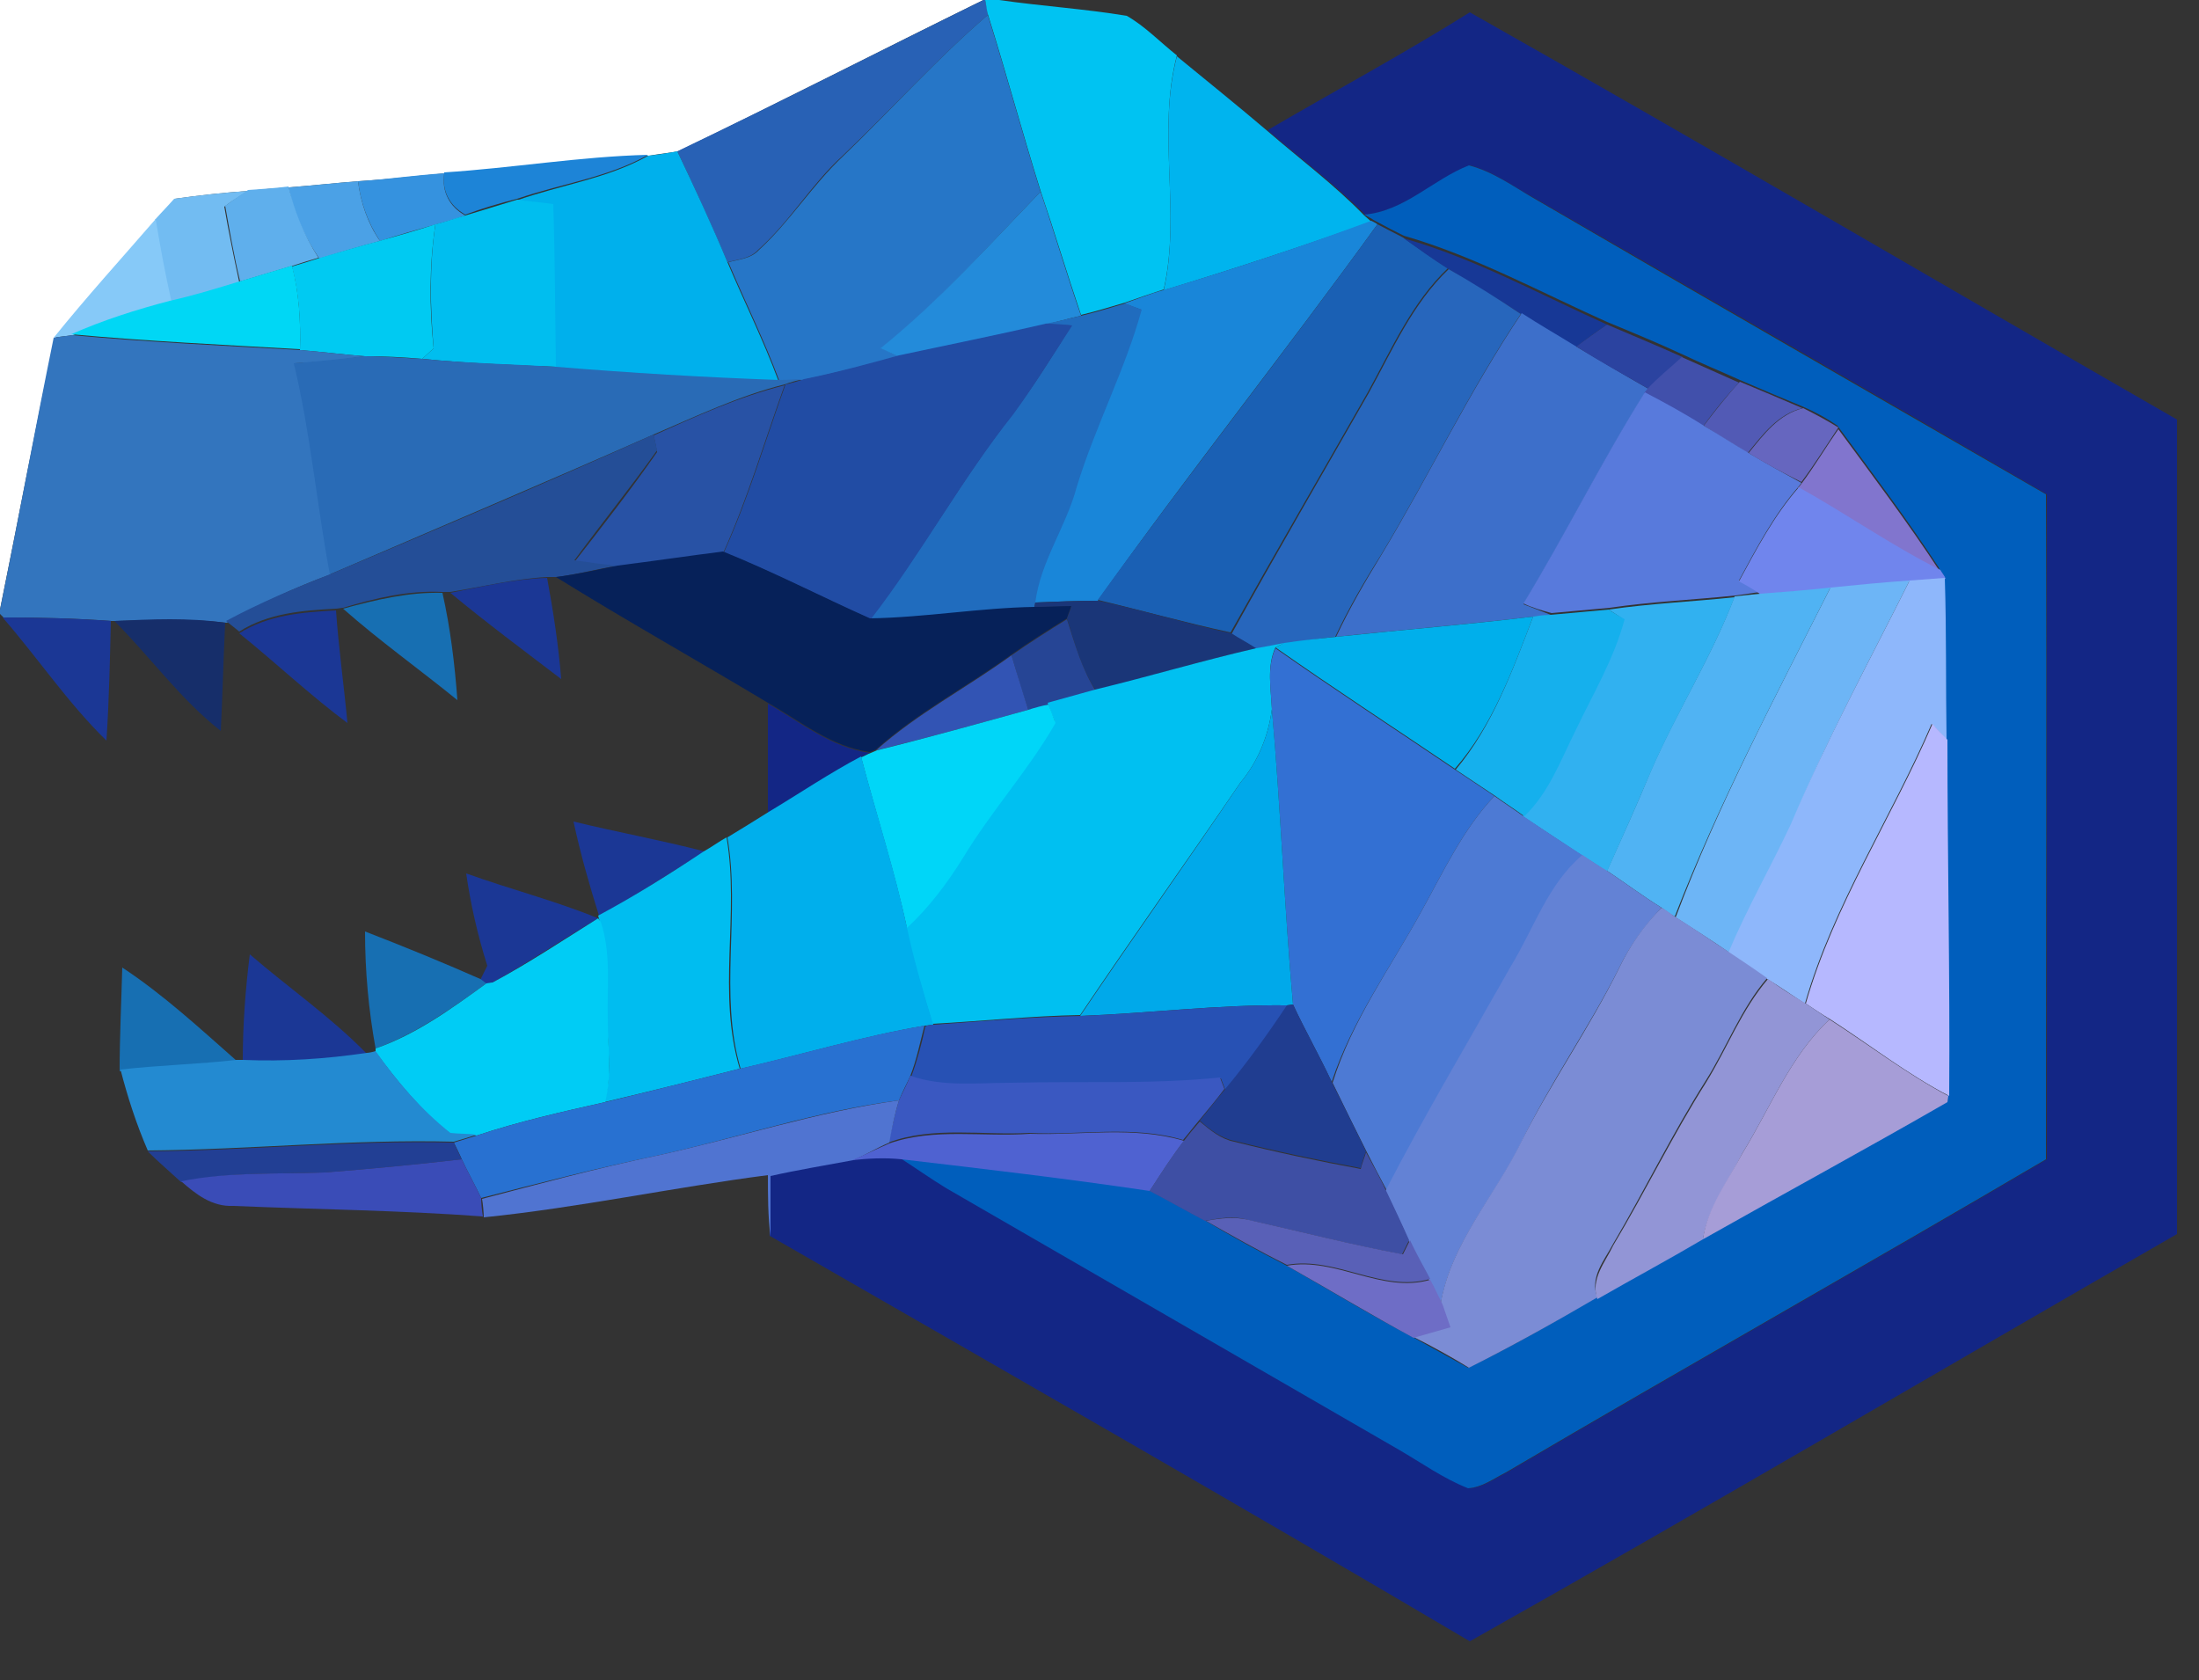 <?xml version="1.0" encoding="utf-8"?>
<!-- Generator: Adobe Illustrator 26.0.3, SVG Export Plug-In . SVG Version: 6.00 Build 0)  -->
<svg version="1.1" id="Layer_1" xmlns="http://www.w3.org/2000/svg" xmlns:xlink="http://www.w3.org/1999/xlink" x="0px" y="0px"
	 viewBox="0 0 250 191" style="enable-background:new 0 0 250 191;" xml:space="preserve">
<rect x="0" y="0" width="250" height="191" fill="#333333" stroke="none"/>
<style type="text/css">
	.st0{fill:#FFFFFF;}
	.st1{fill:#2861B5;}
	.st2{fill:#00C3F2;}
	.st3{fill:#2676C7;}
	.st4{fill:#132685;}
	.st5{fill:#00B4EE;}
	.st6{fill:#1D84D7;}
	.st7{fill:#00B0EC;}
	.st8{fill:#005EBC;}
	.st9{fill:#3592DF;}
	.st10{fill:#4BA1E6;}
	.st11{fill:#72BCF2;}
	.st12{fill:#5FAFEC;}
	.st13{fill:#238BDA;}
	.st14{fill:#00BEEF;}
	.st15{fill:#86C9F8;}
	.st16{fill:#1986D9;}
	.st17{fill:#00CAF2;}
	.st18{fill:#1A60B4;}
	.st19{fill:#173896;}
	.st20{fill:#00D7F5;}
	.st21{fill:#2766BC;}
	.st22{fill:#206CBE;}
	.st23{fill:#3D6FCA;}
	.st24{fill:#214CA4;}
	.st25{fill:#2B43A0;}
	.st26{fill:#3375BE;}
	.st27{fill:#296BB6;}
	.st28{fill:#4150AB;}
	.st29{fill:#2852A5;}
	.st30{fill:#525AB5;}
	.st31{fill:#587ADC;}
	.st32{fill:#6666BF;}
	.st33{fill:#8175CE;}
	.st34{fill:#244E97;}
	.st35{fill:#7085ED;}
	.st36{fill:#062159;}
	.st37{fill:#1B3795;}
	.st38{fill:#6DB5F6;}
	.st39{fill:#8EB7FB;}
	.st40{fill:#176FB2;}
	.st41{fill:#50B3F3;}
	.st42{fill:#1A3678;}
	.st43{fill:#31B1F0;}
	.st44{fill:#162E6A;}
	.st45{fill:#00AFEB;}
	.st46{fill:#15B0ED;}
	.st47{fill:#264595;}
	.st48{fill:#00C0F1;}
	.st49{fill:#3370D3;}
	.st50{fill:#3254B4;}
	.st51{fill:#00D6F8;}
	.st52{fill:#00A9EA;}
	.st53{fill:#B6B8FF;}
	.st54{fill:#00AFEC;}
	.st55{fill:#4D7AD4;}
	.st56{fill:#00BDF0;}
	.st57{fill:#6382D5;}
	.st58{fill:#7B8CD5;}
	.st59{fill:#00CCF5;}
	.st60{fill:#9295D6;}
	.st61{fill:#2751B4;}
	.st62{fill:#203D90;}
	.st63{fill:#A69DD7;}
	.st64{fill:#2871D1;}
	.st65{fill:#238AD1;}
	.st66{fill:#3A58C1;}
	.st67{fill:#5074D1;}
	.st68{fill:#3E4FA4;}
	.st69{fill:#4F62D1;}
	.st70{fill:#223F94;}
	.st71{fill:#3A4CB7;}
	.st72{fill:#5960B7;}
	.st73{fill:#6E6DC6;}
</style>
<g id="_x23_ffffffff">
	<path class="st0" d="M0,0h111.8c-11.6,5.7-23.1,11.6-34.7,17.2c-1.1,0.2-2.2,0.3-3.3,0.5c-7.8,0.2-15.5,1.5-23.2,2
		c-3.3,0.3-6.5,0.7-9.8,0.9c-2.6,0.2-5.3,0.5-7.9,0.7c-1.5,0.1-3,0.2-4.6,0.4c-2.8,0.2-5.6,0.5-8.4,0.9c-0.7,0.8-1.4,1.6-2.1,2.4
		c-3.9,4.4-7.9,8.8-11.6,13.5C4,48.7,2.1,59,0,69.3V0z"/>
</g>
<g id="_x23_2861b5ff">
	<path class="st1" d="M111.8,0h0.2c0.1,0.4,0.3,1.3,0.3,1.7c-5.8,5-11,10.8-16.6,16.1c-3.5,3.2-5.9,7.4-9.5,10.6
		c-0.9,1-2.3,1.1-3.5,1.4c-1.8-4.2-3.7-8.4-5.7-12.6C88.7,11.6,100.2,5.7,111.8,0z"/>
</g>
<g id="_x23_00c3f2ff">
	<path class="st2" d="M112,0h1.6c4.8,0.7,9.7,1,14.5,1.8c2.1,1.2,3.8,3,5.7,4.5c-2.3,8.7,0.5,17.9-1.5,26.6c-1.5,0.5-3,1-4.4,1.5
		c-1.7,0.5-3.3,1-5,1.4c-1.6-4.7-3-9.4-4.6-14.1c-2.1-6.7-3.9-13.4-6-20.1C112.2,1.3,112.1,0.4,112,0z"/>
</g>
<g id="_x23_2676c7ff">
	<path class="st3" d="M112.3,1.7c2.1,6.7,3.9,13.4,6,20.1c-5.9,6.1-11.5,12.5-18.1,17.8c0.5,0.2,1.5,0.7,2,0.9
		c-3.6,1-7.2,1.9-10.9,2.7c-0.7,0-2,0.1-2.7,0.1c-1.7-4.6-3.9-9-5.8-13.5c1.2-0.3,2.6-0.4,3.5-1.4c3.5-3.2,6-7.3,9.5-10.6
		C101.3,12.5,106.5,6.7,112.3,1.7z"/>
</g>
<g id="_x23_132685ff">
	<path class="st4" d="M144.1,14.8c7.7-4.5,15.5-8.7,23-13.4c26.9,15.2,53.6,30.9,80.4,46.3c0,30.8,0,61.7,0,92.6
		c-26.8,15.4-53.4,31.1-80.4,46.3c-26.4-15.6-53-30.8-79.6-46.1c0-2.3,0-4.6,0-6.9c3.1-0.7,6.3-1.2,9.4-1.8c1.9-0.2,3.8-0.4,5.6-0.1
		c1.8,1.1,3.5,2.3,5.2,3.4c17.1,9.9,34.2,19.8,51.4,29.7c2.6,1.5,5.1,3.2,7.9,4.4c1.6-0.1,2.9-1.1,4.3-1.8
		c20.4-12,41-23.6,61.4-35.6c0-25.2,0-50.4,0-75.6c-19.4-11.3-38.9-22.5-58.3-33.7c-2.4-1.3-4.6-3-7.3-3.7
		c-4.1,1.6-7.4,5.2-11.9,5.6C151.7,20.9,147.8,18,144.1,14.8z"/>
	<path class="st4" d="M87.3,80c3.7,2.1,7.2,5,11.6,5.6c-0.3,0.1-0.8,0.4-1.1,0.5c-3.6,1.9-7,4.2-10.5,6.3
		C87.3,88.2,87.3,84.1,87.3,80z"/>
</g>
<g id="_x23_00b4eeff">
	<path class="st5" d="M132.3,33c2-8.8-0.8-17.9,1.5-26.6c3.4,2.8,6.9,5.6,10.3,8.5c3.7,3.2,7.6,6.1,11,9.6l0.8,0.7
		C148.1,28,140.2,30.6,132.3,33z"/>
</g>
<g id="_x23_1d84d7ff">
	<path class="st6" d="M50.5,19.6c7.8-0.5,15.4-1.8,23.2-2c-4.6,2.6-10,3.3-14.9,5c-2,0.5-4,1.1-5.9,1.8
		C51.1,23.4,50.2,21.7,50.5,19.6z"/>
</g>
<g id="_x23_00b0ecff">
	<path class="st7" d="M73.7,17.7c1.1-0.1,2.2-0.3,3.3-0.5c2,4.2,3.9,8.3,5.7,12.6c1.9,4.5,4.1,8.9,5.8,13.5
		c-8.5-0.3-16.9-0.8-25.4-1.5c-0.1-6.2-0.1-12.3-0.3-18.5c-1.4-0.2-2.7-0.4-4.1-0.5C63.8,21,69.1,20.3,73.7,17.7z"/>
</g>
<g id="_x23_005ebcff">
	<path class="st8" d="M155.1,24.4c4.6-0.4,7.8-4,11.9-5.6c2.7,0.7,4.9,2.3,7.3,3.7c19.4,11.3,38.9,22.5,58.3,33.7
		c0.1,25.2,0,50.4,0,75.6c-20.4,12-41,23.6-61.4,35.6c-1.4,0.7-2.7,1.7-4.3,1.8c-2.8-1.1-5.3-2.9-7.9-4.4
		c-17.1-9.9-34.3-19.8-51.4-29.7c-1.8-1.1-3.5-2.3-5.2-3.4c9.4,1.1,18.8,2.1,28.2,3.6c2.1,1.1,4.2,2.3,6.3,3.4
		c3,1.8,6.1,3.5,9.2,5.1c4.8,2.7,9.5,5.6,14.3,8.1c2.2,1.2,4.3,2.4,6.5,3.6c5-2.4,9.8-5.2,14.6-8c4-2.3,8-4.4,12-6.8
		c9.3-5.2,18.6-10.2,27.8-15.6l0.1-0.7c0.1-13.5-0.2-27-0.2-40.5c-0.1-6.1,0-12.3-0.2-18.4c-0.1-0.2-0.5-0.7-0.6-1
		c-3.6-5.5-7.6-10.8-11.5-16.1c-1.3-0.9-2.6-1.6-4-2.2c-2.4-1-4.8-2-7.1-3c-2.2-1-4.4-1.9-6.5-2.9c-2.8-1.3-5.7-2.5-8.6-3.7
		c-7.6-3.4-15.1-7.5-23.1-9.8c-1-0.5-2-1-2.9-1.5c-0.2-0.1-0.6-0.3-0.7-0.4L155.1,24.4z"/>
</g>
<g id="_x23_3592dfff">
	<path class="st9" d="M40.7,20.6c3.3-0.2,6.5-0.7,9.8-0.9c-0.3,2.1,0.6,3.8,2.4,4.8c-1.1,0.4-2.2,0.7-3.3,1
		c-2.1,0.6-4.3,1.2-6.4,1.9C41.8,25.3,41,23,40.7,20.6z"/>
</g>
<g id="_x23_4ba1e6ff">
	<path class="st10" d="M32.8,21.3c2.6-0.2,5.3-0.5,7.9-0.7c0.3,2.4,1.1,4.8,2.5,6.8c-2.3,0.6-4.6,1.3-6.9,2
		C34.6,26.9,33.4,24.2,32.8,21.3z"/>
</g>
<g id="_x23_72bcf2ff">
	<path class="st11" d="M19.8,22.6c2.8-0.4,5.6-0.7,8.4-0.9c-0.9,0.6-1.8,1.1-2.7,1.8c0.5,2.9,1.1,5.8,1.7,8.6
		c-2.6,0.8-5.2,1.5-7.8,2.3c-0.7-3.1-1.3-6.2-1.8-9.4C18.4,24.1,19.1,23.4,19.8,22.6z"/>
</g>
<g id="_x23_5fafecff">
	<path class="st12" d="M28.2,21.6c1.5-0.1,3-0.2,4.6-0.4c0.7,2.9,1.8,5.6,3.4,8.1c-1,0.3-2,0.6-2.9,0.9c-2,0.6-4,1.2-6,1.8
		c-0.7-2.9-1.2-5.8-1.7-8.6C26.4,22.8,27.3,22.2,28.2,21.6z"/>
</g>
<g id="_x23_238bdaff">
	<path class="st13" d="M118.3,21.8c1.6,4.7,3,9.5,4.6,14.1c-1.4,0.3-2.7,0.7-4.1,1c-5.5,1.3-11.1,2.4-16.7,3.6
		c-0.5-0.2-1.5-0.7-2-0.9C106.8,34.2,112.4,27.9,118.3,21.8z"/>
</g>
<g id="_x23_00beefff">
	<path class="st14" d="M52.9,24.5c2-0.6,3.9-1.2,5.9-1.8c1.4,0.2,2.7,0.3,4.1,0.5c0.2,6.2,0.2,12.3,0.3,18.5
		C58.1,41.5,53,41.3,48,40.8c0.3-0.3,1-0.9,1.3-1.2c-0.4-4.7-0.5-9.4,0.2-14.1C50.7,25.2,51.8,24.8,52.9,24.5z"/>
</g>
<g id="_x23_86c9f8ff">
	<path class="st15" d="M6.1,38.4c3.7-4.6,7.7-9,11.6-13.5c0.5,3.1,1.1,6.3,1.8,9.4c-3.8,1-7.6,2.1-11.2,3.8
		C7.6,38.2,6.6,38.3,6.1,38.4z"/>
</g>
<g id="_x23_1986d9ff">
	<path class="st16" d="M155.9,25.1c0.2,0.1,0.6,0.3,0.7,0.4c-10.4,14.4-21.5,28.3-31.8,42.8c-2.4,0-4.8,0.1-7.2,0.2
		c0.6-4.6,3.5-8.6,4.7-13.1c2.1-6.9,5.5-13.3,7.4-20.2c-0.5-0.2-1.4-0.5-1.9-0.7c1.5-0.5,2.9-1.1,4.4-1.5
		C140.2,30.6,148.1,28,155.9,25.1z"/>
</g>
<g id="_x23_00caf2ff">
	<path class="st17" d="M43.1,27.4c2.1-0.6,4.3-1.2,6.4-1.9c-0.7,4.7-0.7,9.4-0.2,14.1c-0.3,0.3-1,0.9-1.3,1.2
		c-2.2-0.2-4.4-0.3-6.6-0.3c-2.4-0.2-4.8-0.5-7.3-0.7c0.1-3.2-0.1-6.4-0.9-9.5c1-0.3,2-0.6,2.9-0.9C38.5,28.7,40.8,28,43.1,27.4z"/>
</g>
<g id="_x23_1a60b4ff">
	<path class="st18" d="M156.6,25.5c1,0.5,1.9,1,2.9,1.5c1.7,1.2,3.4,2.4,5.1,3.5c-4.1,3.9-6.4,9.2-9.1,14.1
		c-5.2,9.1-10.5,18.2-15.6,27.3c-5.1-1.1-10.1-2.5-15.1-3.7C135.2,53.8,146.2,39.9,156.6,25.5z"/>
</g>
<g id="_x23_173896ff">
	<path class="st19" d="M159.6,27.1c8.1,2.3,15.5,6.4,23.1,9.8c-1.2,0.8-2.4,1.7-3.6,2.6c-2.1-1.2-4.1-2.5-6.2-3.8
		c-2.7-1.8-5.5-3.4-8.2-5.1C162.9,29.5,161.3,28.3,159.6,27.1z"/>
</g>
<g id="_x23_00d7f5ff">
	<path class="st20" d="M27.2,32c2-0.6,4-1.2,6-1.8c0.8,3.1,1,6.3,0.9,9.5c-8.7-0.5-17.3-0.9-26-1.7c3.6-1.6,7.4-2.8,11.2-3.8
		C22,33.6,24.6,32.8,27.2,32z"/>
</g>
<g id="_x23_2766bcff">
	<path class="st21" d="M155.6,44.7c2.7-4.9,5-10.2,9.1-14.1c2.8,1.6,5.5,3.3,8.2,5.1c-5.9,8.8-10.4,18.3-15.9,27.4
		c-1.9,3-3.7,6.1-5.2,9.3c-1.9,0.2-3.9,0.5-5.8,0.8c-1.1,0.2-2.1,0.3-3.2,0.6c-0.9-0.6-1.9-1.2-2.8-1.7
		C145.1,62.9,150.4,53.8,155.6,44.7z"/>
</g>
<g id="_x23_206cbeff">
	<path class="st22" d="M122.9,35.9c1.7-0.4,3.3-0.9,5-1.4c0.5,0.2,1.4,0.5,1.9,0.7c-1.9,6.9-5.3,13.3-7.4,20.2
		c-1.2,4.5-4.1,8.4-4.7,13.1l-0.1,0.6c-6.3,0.1-12.4,1.2-18.7,1.3c5.8-7.5,10.4-15.9,16.2-23.3c2.4-3.2,4.6-6.7,6.7-10.1
		c-0.8,0-2.3-0.1-3-0.2C120.2,36.6,121.5,36.2,122.9,35.9z"/>
</g>
<g id="_x23_3d6fcaff">
	<path class="st23" d="M157.1,63c5.4-9,10-18.6,15.9-27.4c2,1.3,4.1,2.5,6.2,3.8c2.7,1.6,5.4,3.2,8.2,4.8l-0.4,0.5
		c-4.9,7.8-9,16.1-13.8,24c1,0.4,2.1,0.8,3.1,1.2c-0.5,0.1-1.5,0.2-2,0.2c-7.5,0.9-15,1.5-22.4,2.3C153.4,69.2,155.2,66.1,157.1,63z
		"/>
</g>
<g id="_x23_214ca4ff">
	<path class="st24" d="M102.2,40.4c5.6-1.2,11.1-2.3,16.7-3.6c0.8,0,2.3,0.1,3,0.2c-2.2,3.4-4.3,6.8-6.7,10.1
		c-5.9,7.4-10.4,15.8-16.2,23.3c-5.6-2.5-11-5.3-16.7-7.6c2.8-6.2,4.7-12.7,7-19.1c0.5-0.1,1.6-0.4,2.1-0.6
		C94.9,42.4,98.6,41.4,102.2,40.4z"/>
</g>
<g id="_x23_2b43a0ff">
	<path class="st25" d="M182.7,36.9c2.8,1.2,5.7,2.4,8.6,3.7c-1.3,1.2-2.7,2.4-3.9,3.6c-2.8-1.6-5.5-3.1-8.2-4.8
		C180.3,38.6,181.5,37.7,182.7,36.9z"/>
</g>
<g id="_x23_3375beff">
	<path class="st26" d="M6.1,38.4c0.5-0.1,1.5-0.2,2.1-0.3c8.6,0.8,17.3,1.2,26,1.7c2.4,0.2,4.8,0.5,7.3,0.7c-2.7,0.4-5.3,0.7-8,0.8
		c1.9,7.9,2.6,16,4.1,24c-4.1,1.5-8,3.3-11.8,5.5l-0.1,0c-4.2-0.5-8.4-0.3-12.6-0.2c-0.1,0-0.3,0-0.4,0c-4.1-0.3-8.2-0.4-12.3-0.4
		L0,69.8v-0.5C2.1,59,4,48.7,6.1,38.4z"/>
</g>
<g id="_x23_296bb6ff">
	<path class="st27" d="M33.4,41.3c2.7-0.2,5.4-0.5,8-0.8c2.2,0,4.4,0.2,6.6,0.3c5,0.5,10.1,0.6,15.2,0.9c8.5,0.7,16.9,1.2,25.4,1.5
		c0.7,0,2-0.1,2.7-0.1c-0.5,0.1-1.6,0.4-2.1,0.6c-5.2,1.3-10,3.6-14.9,5.7c-12.2,5.4-24.5,10.6-36.8,15.9
		C36,57.3,35.3,49.2,33.4,41.3z"/>
</g>
<g id="_x23_4150abff">
	<path class="st28" d="M187.3,44.2c1.2-1.3,2.6-2.4,3.9-3.6c2.2,1,4.3,1.9,6.5,2.9c-1.5,1.6-2.8,3.2-4.1,5c-2.2-1.3-4.5-2.6-6.7-3.8
		L187.3,44.2z"/>
</g>
<g id="_x23_2852a5ff">
	<path class="st29" d="M74.3,49.5c4.9-2.2,9.7-4.4,14.9-5.7c-2.3,6.4-4.2,12.9-7,19.1c-4,0.5-8,1-12,1.6c-1.7-0.2-3.3-0.4-4.9-0.6
		c3.2-4.1,6.4-8.2,9.4-12.5C74.6,50.8,74.4,49.9,74.3,49.5z"/>
</g>
<g id="_x23_525ab5ff">
	<path class="st30" d="M193.7,48.4c1.3-1.7,2.6-3.4,4.1-5c2.4,1,4.8,2,7.1,3c-2.8,0.7-4.5,3-6.2,5.1
		C197.1,50.5,195.4,49.5,193.7,48.4z"/>
</g>
<g id="_x23_587adcff">
	<path class="st31" d="M173.2,68.6c4.8-7.9,8.9-16.2,13.8-24c2.3,1.2,4.5,2.4,6.7,3.8c1.7,1,3.4,2.1,5.1,3.1c2,1.2,4,2.3,6,3.4
		l-0.3,0.4c-2.8,3.2-4.8,7-6.8,10.7c0.6,0.3,1.9,1,2.5,1.3c-1,0.1-2,0.3-2.9,0.4c-4.8,0.5-9.6,0.7-14.3,1.4
		c-2.2,0.2-4.4,0.4-6.6,0.6C175.3,69.4,174.2,69.1,173.2,68.6z"/>
</g>
<g id="_x23_6666bfff">
	<path class="st32" d="M198.8,51.5c1.7-2.1,3.4-4.4,6.2-5.1c1.4,0.7,2.7,1.4,4,2.2c-1.4,2.1-2.7,4.2-4.2,6.2
		C202.8,53.8,200.7,52.7,198.8,51.5z"/>
</g>
<g id="_x23_8175ceff">
	<path class="st33" d="M204.8,55c1.5-2,2.8-4.2,4.2-6.2c3.9,5.3,7.9,10.6,11.5,16.1c-5.5-2.8-10.6-6.4-16.1-9.4L204.8,55z"/>
</g>
<g id="_x23_244e97ff">
	<path class="st34" d="M37.5,65.3c12.3-5.2,24.6-10.4,36.8-15.9c0.1,0.4,0.3,1.3,0.4,1.8c-3,4.2-6.3,8.3-9.4,12.5
		c1.6,0.2,3.3,0.5,4.9,0.6c-2.3,0.4-4.6,1-6.9,1.3c-0.4,0-0.7,0-1.1,0c-3.7,0.2-7.3,1.1-11,1.7c-0.2,0-0.7,0-0.9,0
		c-3.9-0.2-7.6,0.7-11.3,1.8c-0.2,0-0.6,0.1-0.8,0.1c-3.8,0.2-7.7,0.5-11,2.6c-0.4-0.3-1.1-0.9-1.5-1.2
		C29.4,68.6,33.4,66.9,37.5,65.3z"/>
</g>
<g id="_x23_7085edff">
	<path class="st35" d="M197.7,66.1c2-3.7,4-7.5,6.8-10.7c5.4,3,10.5,6.6,16.1,9.4c0.1,0.2,0.5,0.7,0.6,1c-1.3,0.1-2.7,0.2-4,0.3
		c-3,0.2-6,0.5-9,0.8c-2.7,0.3-5.3,0.4-8,0.7C199.5,67.1,198.3,66.4,197.7,66.1z"/>
</g>
<g id="_x23_062159ff">
	<path class="st36" d="M70.2,64.3c4-0.5,8-1.1,12-1.6c5.7,2.3,11.1,5.1,16.7,7.6c6.3-0.1,12.5-1.2,18.7-1.3c1.4-0.1,2.8-0.1,4.2-0.1
		c-0.1,0.3-0.4,1-0.5,1.4c-2.1,1.3-4.3,2.7-6.3,4.1c-5.1,3.7-10.7,6.6-15.4,10.8l-0.7,0.3c-4.4-0.6-7.9-3.5-11.6-5.6
		c-8-4.8-16.2-9.4-24.1-14.3C65.6,65.3,67.8,64.8,70.2,64.3z"/>
</g>
<g id="_x23_1b3795ff">
	<path class="st37" d="M51.2,67.4c3.6-0.7,7.3-1.6,11-1.7c0.7,3.8,1.3,7.7,1.6,11.5C59.6,74,55.3,70.8,51.2,67.4z"/>
	<path class="st37" d="M27.2,72c3.3-2.1,7.2-2.4,11-2.6c0.3,4.3,0.9,8.5,1.3,12.8C35.2,79,31.3,75.3,27.2,72z"/>
	<path class="st37" d="M0.3,70.2c4.1,0,8.2,0.1,12.3,0.4c-0.1,4.5-0.2,9.1-0.5,13.6C7.7,79.9,4.3,74.8,0.3,70.2z"/>
	<path class="st37" d="M65.2,93.4c4.9,1.2,9.9,2.1,14.9,3.4c-4,2.5-7.9,5.1-12,7.3C67,100.6,66,97.1,65.2,93.4z"/>
	<path class="st37" d="M53,99.3c5,1.8,10.1,3.1,15,5.1c-4,2.4-7.9,5-12,7.3c-0.2,0-0.5,0.1-0.7,0.2c-0.2-0.1-0.5-0.4-0.7-0.5
		c0.2-0.4,0.6-1.2,0.8-1.6C54.3,106.3,53.5,102.8,53,99.3z"/>
	<path class="st37" d="M28.4,108.5c4.4,3.8,9.2,7.1,13.3,11.3c-4.7,0.7-9.4,1-14.1,0.8C27.6,116.5,27.9,112.5,28.4,108.5z"/>
</g>
<g id="_x23_6db5f6ff">
	<path class="st38" d="M208.1,66.8c3-0.3,6-0.6,9-0.8c-4.6,9.2-9.5,18.2-13.4,27.7c-2.3,4.9-5,9.6-7.1,14.6c-2-1.4-4.1-2.7-6.1-4
		C195.4,91.3,201.9,79.1,208.1,66.8z"/>
</g>
<g id="_x23_8eb7fbff">
	<path class="st39" d="M217.1,66c1.3-0.1,2.7-0.2,4-0.3c0.2,6.1,0.1,12.3,0.2,18.4c-0.4-0.4-1.3-1.4-1.7-1.8
		c-4.6,10.7-11.2,20.6-14.4,31.8c-1.4-0.9-2.8-1.9-4.3-2.8c-1.5-1-3-2-4.4-3c2.1-5,4.8-9.7,7.1-14.6C207.6,84.2,212.5,75.2,217.1,66
		z"/>
</g>
<g id="_x23_176fb2ff">
	<path class="st40" d="M39,69.2c3.7-1,7.4-1.9,11.3-1.8c0.9,4,1.4,8.1,1.7,12.2C47.7,76.1,43.2,72.9,39,69.2z"/>
	<path class="st40" d="M41.5,105.9c4.4,1.7,8.8,3.5,13.1,5.4c0.2,0.1,0.5,0.4,0.7,0.5c-3.9,2.8-7.9,5.7-12.6,7.4
		C41.9,114.8,41.5,110.4,41.5,105.9z"/>
	<path class="st40" d="M13.9,110c4.7,3.1,8.8,6.9,13,10.6c-4.4,0.4-8.8,0.6-13.3,1.2C13.6,117.8,13.8,113.9,13.9,110z"/>
</g>
<g id="_x23_50b3f3ff">
	<path class="st41" d="M200.1,67.5c2.7-0.2,5.3-0.4,8-0.7c-6.2,12.3-12.7,24.5-17.7,37.4c-0.4-0.2-1.1-0.7-1.5-1
		c-2.1-1.3-4.1-2.8-6.2-4.2c1.7-3.8,3.4-7.5,5-11.4c2.9-6.7,6.9-12.9,9.5-19.8C198.2,67.7,199.2,67.6,200.1,67.5z"/>
</g>
<g id="_x23_1a3678ff">
	<path class="st42" d="M117.7,68.5c2.4-0.1,4.8-0.2,7.2-0.2c5.1,1.1,10,2.6,15.1,3.7c0.9,0.6,1.9,1.1,2.8,1.7
		c-6.1,1.4-12.1,3.2-18.2,4.8c-1.7-2.5-2.4-5.4-3.3-8.2c0.1-0.3,0.4-1,0.5-1.4c-1.4,0-2.8,0.1-4.2,0.1L117.7,68.5z"/>
</g>
<g id="_x23_31b1f0ff">
	<path class="st43" d="M182.9,69.3c4.8-0.7,9.6-0.9,14.3-1.4c-2.6,6.8-6.6,13.1-9.5,19.8c-1.6,3.8-3.3,7.6-5,11.4
		c-0.9-0.6-1.8-1.2-2.8-1.8c-2.3-1.5-4.5-3-6.8-4.5c2.8-2.7,4.1-6.4,5.8-9.7c2-4.2,4.4-8.2,5.6-12.7
		C184.2,70.1,183.3,69.6,182.9,69.3z"/>
</g>
<g id="_x23_162e6aff">
	<path class="st44" d="M13,70.6c4.2-0.2,8.4-0.4,12.6,0.2c-0.2,4.1-0.3,8.2-0.5,12.3C20.5,79.5,17.1,74.7,13,70.6z"/>
</g>
<g id="_x23_00afebff">
	<path class="st45" d="M151.9,72.4c7.5-0.8,15-1.4,22.4-2.3c-2.3,6-4.6,12.4-8.9,17.3c-6.8-4.6-13.7-9.1-20.4-13.8l1-0.5
		C148,72.8,149.9,72.6,151.9,72.4z"/>
</g>
<g id="_x23_15b0edff">
	<path class="st46" d="M174.3,70.1c0.5-0.1,1.5-0.2,2-0.2c2.2-0.2,4.4-0.4,6.6-0.6c0.4,0.3,1.3,0.8,1.8,1.1
		c-1.2,4.5-3.6,8.5-5.6,12.7c-1.7,3.4-3,7-5.8,9.7c-1.1-0.8-2.2-1.5-3.3-2.3c-1.5-1-3-2-4.5-3C169.7,82.5,172,76.1,174.3,70.1z"/>
</g>
<g id="_x23_264595ff">
	<path class="st47" d="M115,74.5c2-1.4,4.2-2.8,6.3-4.1c0.9,2.8,1.7,5.7,3.3,8.2c-1.8,0.5-3.6,1-5.4,1.5c-0.6,0.2-1.7,0.5-2.3,0.6
		C116.2,78.6,115.6,76.6,115,74.5z"/>
</g>
<g id="_x23_00c0f1ff">
	<path class="st48" d="M142.8,73.7c1.1-0.2,2.2-0.4,3.2-0.6l-1,0.5c-1,2.2-0.5,4.7-0.4,7c-0.4,3.1-1.6,6-3.6,8.4
		c-6,8.8-12.2,17.5-18.2,26.4c-5.6,0.1-11.2,0.7-16.8,1c-1.1-3.7-2.3-7.4-3-11.1c2.5-2.3,4.7-5,6.4-8c3.2-5.3,7.4-9.9,10.5-15.3
		c-0.2-0.5-0.6-1.5-0.8-2.1c1.8-0.5,3.6-1,5.4-1.5C130.7,76.9,136.7,75.1,142.8,73.7z"/>
</g>
<g id="_x23_3370d3ff">
	<path class="st49" d="M144.6,80.7c-0.1-2.3-0.6-4.8,0.4-7c6.7,4.7,13.6,9.2,20.4,13.8c1.5,1,3,2,4.5,3c-3.6,3.8-5.8,8.6-8.3,13.1
		c-3.5,6.4-7.9,12.4-10.2,19.4c-1.4-3-3-5.8-4.4-8.8C146,103.1,145.6,91.8,144.6,80.7z"/>
</g>
<g id="_x23_3254b4ff">
	<path class="st50" d="M99.6,85.3c4.7-4.2,10.3-7.1,15.4-10.8c0.6,2.1,1.3,4.2,1.9,6.2C111.1,82.3,105.4,83.9,99.6,85.3z"/>
</g>
<g id="_x23_00d6f8ff">
	<path class="st51" d="M116.9,80.7c0.6-0.2,1.7-0.5,2.3-0.6c0.2,0.5,0.6,1.5,0.8,2.1c-3.1,5.4-7.3,10-10.5,15.3
		c-1.8,2.9-3.9,5.7-6.4,8c-1.4-6.5-3.5-12.9-5.2-19.4c0.3-0.1,0.8-0.4,1.1-0.5l0.7-0.3C105.4,83.9,111.1,82.3,116.9,80.7z"/>
</g>
<g id="_x23_00a9eaff">
	<path class="st52" d="M141,89c2-2.4,3.2-5.3,3.6-8.4c1,11.2,1.4,22.4,2.4,33.6l-0.7,0.1c-7.8-0.1-15.6,0.9-23.5,1.2
		C128.8,106.6,135,97.9,141,89z"/>
</g>
<g id="_x23_b6b8ffff">
	<path class="st53" d="M205.3,114.1c3.2-11.2,9.8-21.1,14.4-31.8c0.4,0.5,1.3,1.4,1.7,1.8c0,13.5,0.3,27,0.2,40.5
		c-4.8-2.5-9-5.8-13.5-8.7C207.1,115.3,206.2,114.7,205.3,114.1z"/>
</g>
<g id="_x23_00afecff">
	<path class="st54" d="M87.4,92.3c3.5-2.1,6.9-4.4,10.5-6.3c1.7,6.5,3.8,12.8,5.2,19.4c0.8,3.8,1.9,7.5,3,11.1
		c-0.2,0-0.7,0.1-0.9,0.1c-7.1,1.2-14,3.3-21,4.9c-2.5-8.5,0-17.6-1.5-26.3C84.2,94.3,85.8,93.3,87.4,92.3z"/>
</g>
<g id="_x23_4d7ad4ff">
	<path class="st55" d="M161.6,103.6c2.5-4.5,4.7-9.3,8.3-13.1c1.1,0.8,2.2,1.5,3.3,2.3c2.2,1.5,4.5,3,6.8,4.5
		c-3.9,3.3-5.5,8.3-8.1,12.6c-4.9,8.4-9.8,16.8-14.2,25.5c-0.8-1.5-1.6-3-2.3-4.4c-1.3-2.6-2.6-5.2-3.9-7.9
		C153.7,116,158.1,110,161.6,103.6z"/>
</g>
<g id="_x23_00bdf0ff">
	<path class="st56" d="M80,96.8c0.9-0.5,1.7-1.1,2.6-1.6c1.5,8.7-1.1,17.7,1.5,26.3c-5.1,1.3-10.3,2.6-15.4,3.8
		c0.9-3.1,0.4-6.3,0.3-9.4c-0.1-3.7,0.4-7.5-0.8-11.1l-0.2-0.7C72.1,101.9,76.1,99.4,80,96.8z"/>
</g>
<g id="_x23_6382d5ff">
	<path class="st57" d="M171.8,109.8c2.6-4.3,4.2-9.3,8.1-12.6c0.9,0.6,1.8,1.2,2.8,1.8c2.1,1.4,4.1,2.9,6.2,4.2
		c-1.9,2-3.6,4.3-4.8,6.8c-3.4,6.8-7.9,13.1-11.2,20c-3,6.1-7.9,11.3-9.1,18.2c-0.4-0.9-0.9-1.9-1.4-2.8c-0.8-1.5-1.5-2.9-2.3-4.4
		c-0.8-1.9-1.7-3.8-2.6-5.6C162,126.7,167,118.3,171.8,109.8z"/>
</g>
<g id="_x23_7b8cd5ff">
	<path class="st58" d="M184.1,110c1.2-2.5,2.8-4.8,4.8-6.8c0.4,0.2,1.1,0.7,1.5,1c2.1,1.3,4.1,2.7,6.1,4c1.5,1,3,2,4.4,3
		c-3,3.5-4.6,7.9-7,11.7c-3.8,6-6.9,12.4-10.5,18.5c-1,1.9-2.7,3.8-1.8,6.1c-4.8,2.8-9.6,5.5-14.6,8c-2.1-1.3-4.3-2.5-6.5-3.6
		c1.4-0.4,2.8-0.8,4.2-1.2c-0.3-0.9-0.6-1.7-0.9-2.6c1.2-6.8,6.1-12.1,9.1-18.2C176.3,123.1,180.7,116.9,184.1,110z"/>
</g>
<g id="_x23_00ccf5ff">
	<path class="st59" d="M56,111.7c4.1-2.2,8-4.8,12-7.3l0.3,0.4c1.2,3.6,0.7,7.4,0.8,11.1c0,3.1,0.5,6.3-0.3,9.4
		c-4.9,1.1-9.8,2.2-14.6,3.8c-0.8-0.1-2.3-0.1-3-0.2c-3.3-2.6-6-5.9-8.5-9.3l0-0.4c4.6-1.6,8.6-4.5,12.6-7.4
		C55.4,111.8,55.8,111.7,56,111.7z"/>
</g>
<g id="_x23_9295d6ff">
	<path class="st60" d="M194,123c2.4-3.9,4-8.2,7-11.7c1.4,1,2.8,1.9,4.3,2.8c0.9,0.6,1.8,1.2,2.7,1.8c-4.5,4.2-6.7,10-9.9,15.2
		c-1.6,3.2-3.9,6.2-4.5,9.8c-3.9,2.3-8,4.5-12,6.8c-0.8-2.3,0.9-4.2,1.8-6.1C187.1,135.4,190.2,129,194,123z"/>
</g>
<g id="_x23_2751b4ff">
	<path class="st61" d="M106.1,116.5c5.6-0.4,11.2-0.9,16.8-1c7.8-0.3,15.6-1.3,23.5-1.2c-2.2,3.3-4.5,6.5-7.1,9.6
		c-0.1-0.3-0.4-1-0.5-1.3c-7.9,0.8-15.8,0.4-23.7,0.6c-3.8,0-7.8,0.5-11.5-0.8c0.7-1.9,1.2-3.8,1.6-5.7
		C105.3,116.6,105.8,116.5,106.1,116.5z"/>
</g>
<g id="_x23_203d90ff">
	<path class="st62" d="M146.3,114.3l0.7-0.1c1.4,3,3,5.8,4.4,8.8c1.3,2.6,2.6,5.2,3.9,7.9c-0.2,0.5-0.5,1.4-0.6,1.9
		c-4.8-0.9-9.6-1.9-14.4-3.1c-1.5-0.3-2.8-1.3-3.9-2.3c1-1.2,1.9-2.4,2.9-3.6C141.8,120.8,144.1,117.6,146.3,114.3z"/>
</g>
<g id="_x23_a69dd7ff">
	<path class="st63" d="M208,115.9c4.5,2.9,8.8,6.2,13.5,8.7l-0.1,0.7c-9.2,5.3-18.6,10.4-27.8,15.6c0.5-3.6,2.8-6.6,4.5-9.8
		C201.3,125.9,203.5,120.1,208,115.9z"/>
</g>
<g id="_x23_2871d1ff">
	<path class="st64" d="M84.1,121.5c7-1.6,13.9-3.7,21-4.9c-0.5,1.9-0.9,3.9-1.6,5.7c-0.4,0.9-0.9,1.8-1.3,2.8
		c-9.4,1.2-18.4,4.3-27.6,6.3c-6.7,1.4-13.3,3.1-19.9,4.8c-0.7-1.5-1.5-2.9-2.2-4.4c-0.2-0.5-0.7-1.5-0.9-1.9
		c0.7-0.2,1.9-0.6,2.6-0.8c4.8-1.6,9.7-2.7,14.6-3.8C73.8,124.1,78.9,122.8,84.1,121.5z"/>
</g>
<g id="_x23_238ad1ff">
	<path class="st65" d="M26.9,120.5c0.2,0,0.5,0,0.7,0c4.7,0.2,9.4-0.1,14.1-0.8c0.2,0,0.7-0.1,1-0.2c2.4,3.4,5.2,6.7,8.5,9.3
		c0.8,0.1,2.3,0.1,3,0.2c-0.6,0.2-1.9,0.6-2.6,0.8c-11.6-0.3-23.2,0.9-34.8,1c-1.3-3-2.3-6.1-3.1-9.2C18,121.1,22.5,121,26.9,120.5z
		"/>
</g>
<g id="_x23_3a58c1ff">
	<path class="st66" d="M102.2,125.1c0.4-0.9,0.9-1.8,1.3-2.8c3.7,1.3,7.6,0.8,11.5,0.8c7.9-0.2,15.8,0.2,23.7-0.6
		c0.1,0.3,0.4,1,0.5,1.3c-0.9,1.2-1.9,2.4-2.9,3.6c-0.6,0.7-1.2,1.5-1.8,2.2c-5.7-1.7-11.7-0.5-17.5-0.8c-5.3,0.3-10.9-0.8-16,1.1
		C101.4,128.3,101.7,126.7,102.2,125.1z"/>
</g>
<g id="_x23_5074d1ff">
	<path class="st67" d="M74.6,131.4c9.2-2,18.2-5,27.6-6.3c-0.5,1.6-0.8,3.2-1.1,4.8c-1.4,0.6-2.7,1.4-4.1,2
		c-3.2,0.6-6.3,1.1-9.4,1.8c0,2.3,0,4.6,0,6.9c-0.3-2.3-0.3-4.7-0.3-7c-10.8,1.4-21.5,3.7-32.3,4.8c0-0.5-0.1-1.6-0.2-2.1
		C61.3,134.6,67.9,132.8,74.6,131.4z"/>
</g>
<g id="_x23_3e4fa4ff">
	<path class="st68" d="M134.6,129.7c0.6-0.8,1.2-1.5,1.8-2.2c1.2,1,2.4,2,3.9,2.3c4.8,1.2,9.5,2.2,14.4,3.1c0.1-0.5,0.5-1.5,0.6-1.9
		c0.8,1.5,1.6,2.9,2.3,4.4c0.9,1.9,1.8,3.8,2.6,5.6c-0.2,0.4-0.6,1.2-0.8,1.6c-5.9-1.1-11.6-2.6-17.5-3.9c-1.6-0.5-3.3-0.2-4.9,0.1
		c-2.1-1.1-4.2-2.3-6.3-3.4C132,133.4,133.2,131.5,134.6,129.7z"/>
</g>
<g id="_x23_4f62d1ff">
	<path class="st69" d="M101.1,130c5.1-1.8,10.7-0.7,16-1.1c5.8,0.2,11.8-0.9,17.5,0.8c-1.4,1.8-2.6,3.7-3.9,5.7
		c-9.4-1.4-18.8-2.5-28.2-3.6c-1.9-0.2-3.8-0.1-5.6,0.1C98.3,131.3,99.7,130.6,101.1,130z"/>
</g>
<g id="_x23_223f94ff">
	<path class="st70" d="M16.8,130.9c11.6-0.1,23.2-1.3,34.8-1c0.2,0.5,0.7,1.5,0.9,1.9c-5.2,0.6-10.4,1.1-15.6,1.5
		c-5.5,0.2-11-0.1-16.3,1.1C19.3,133.2,18,132.1,16.8,130.9z"/>
</g>
<g id="_x23_3a4cb7ff">
	<path class="st71" d="M36.9,133.3c5.2-0.4,10.4-0.9,15.6-1.5c0.7,1.5,1.5,2.9,2.2,4.4c0,0.5,0.1,1.6,0.2,2.1
		c-9.4-0.7-18.9-0.8-28.4-1.2c-2.4,0.1-4.2-1.3-5.9-2.8C26,133.2,31.5,133.5,36.9,133.3z"/>
</g>
<g id="_x23_5960b7ff">
	<path class="st72" d="M137.1,138.8c1.6-0.3,3.3-0.5,4.9-0.1c5.8,1.3,11.6,2.8,17.5,3.9c0.2-0.4,0.6-1.2,0.8-1.6
		c0.7,1.5,1.5,2.9,2.3,4.4c-5.5,1.6-10.7-2.6-16.3-1.6C143.1,142.2,140.1,140.5,137.1,138.8z"/>
</g>
<g id="_x23_6e6dc6ff">
	<path class="st73" d="M146.3,143.9c5.6-1,10.8,3.2,16.3,1.6c0.5,0.9,0.9,1.8,1.4,2.8c0.3,0.9,0.6,1.7,0.9,2.6
		c-1.4,0.4-2.8,0.8-4.2,1.2C155.7,149.4,151.1,146.6,146.3,143.9z"/>
</g>
</svg>
